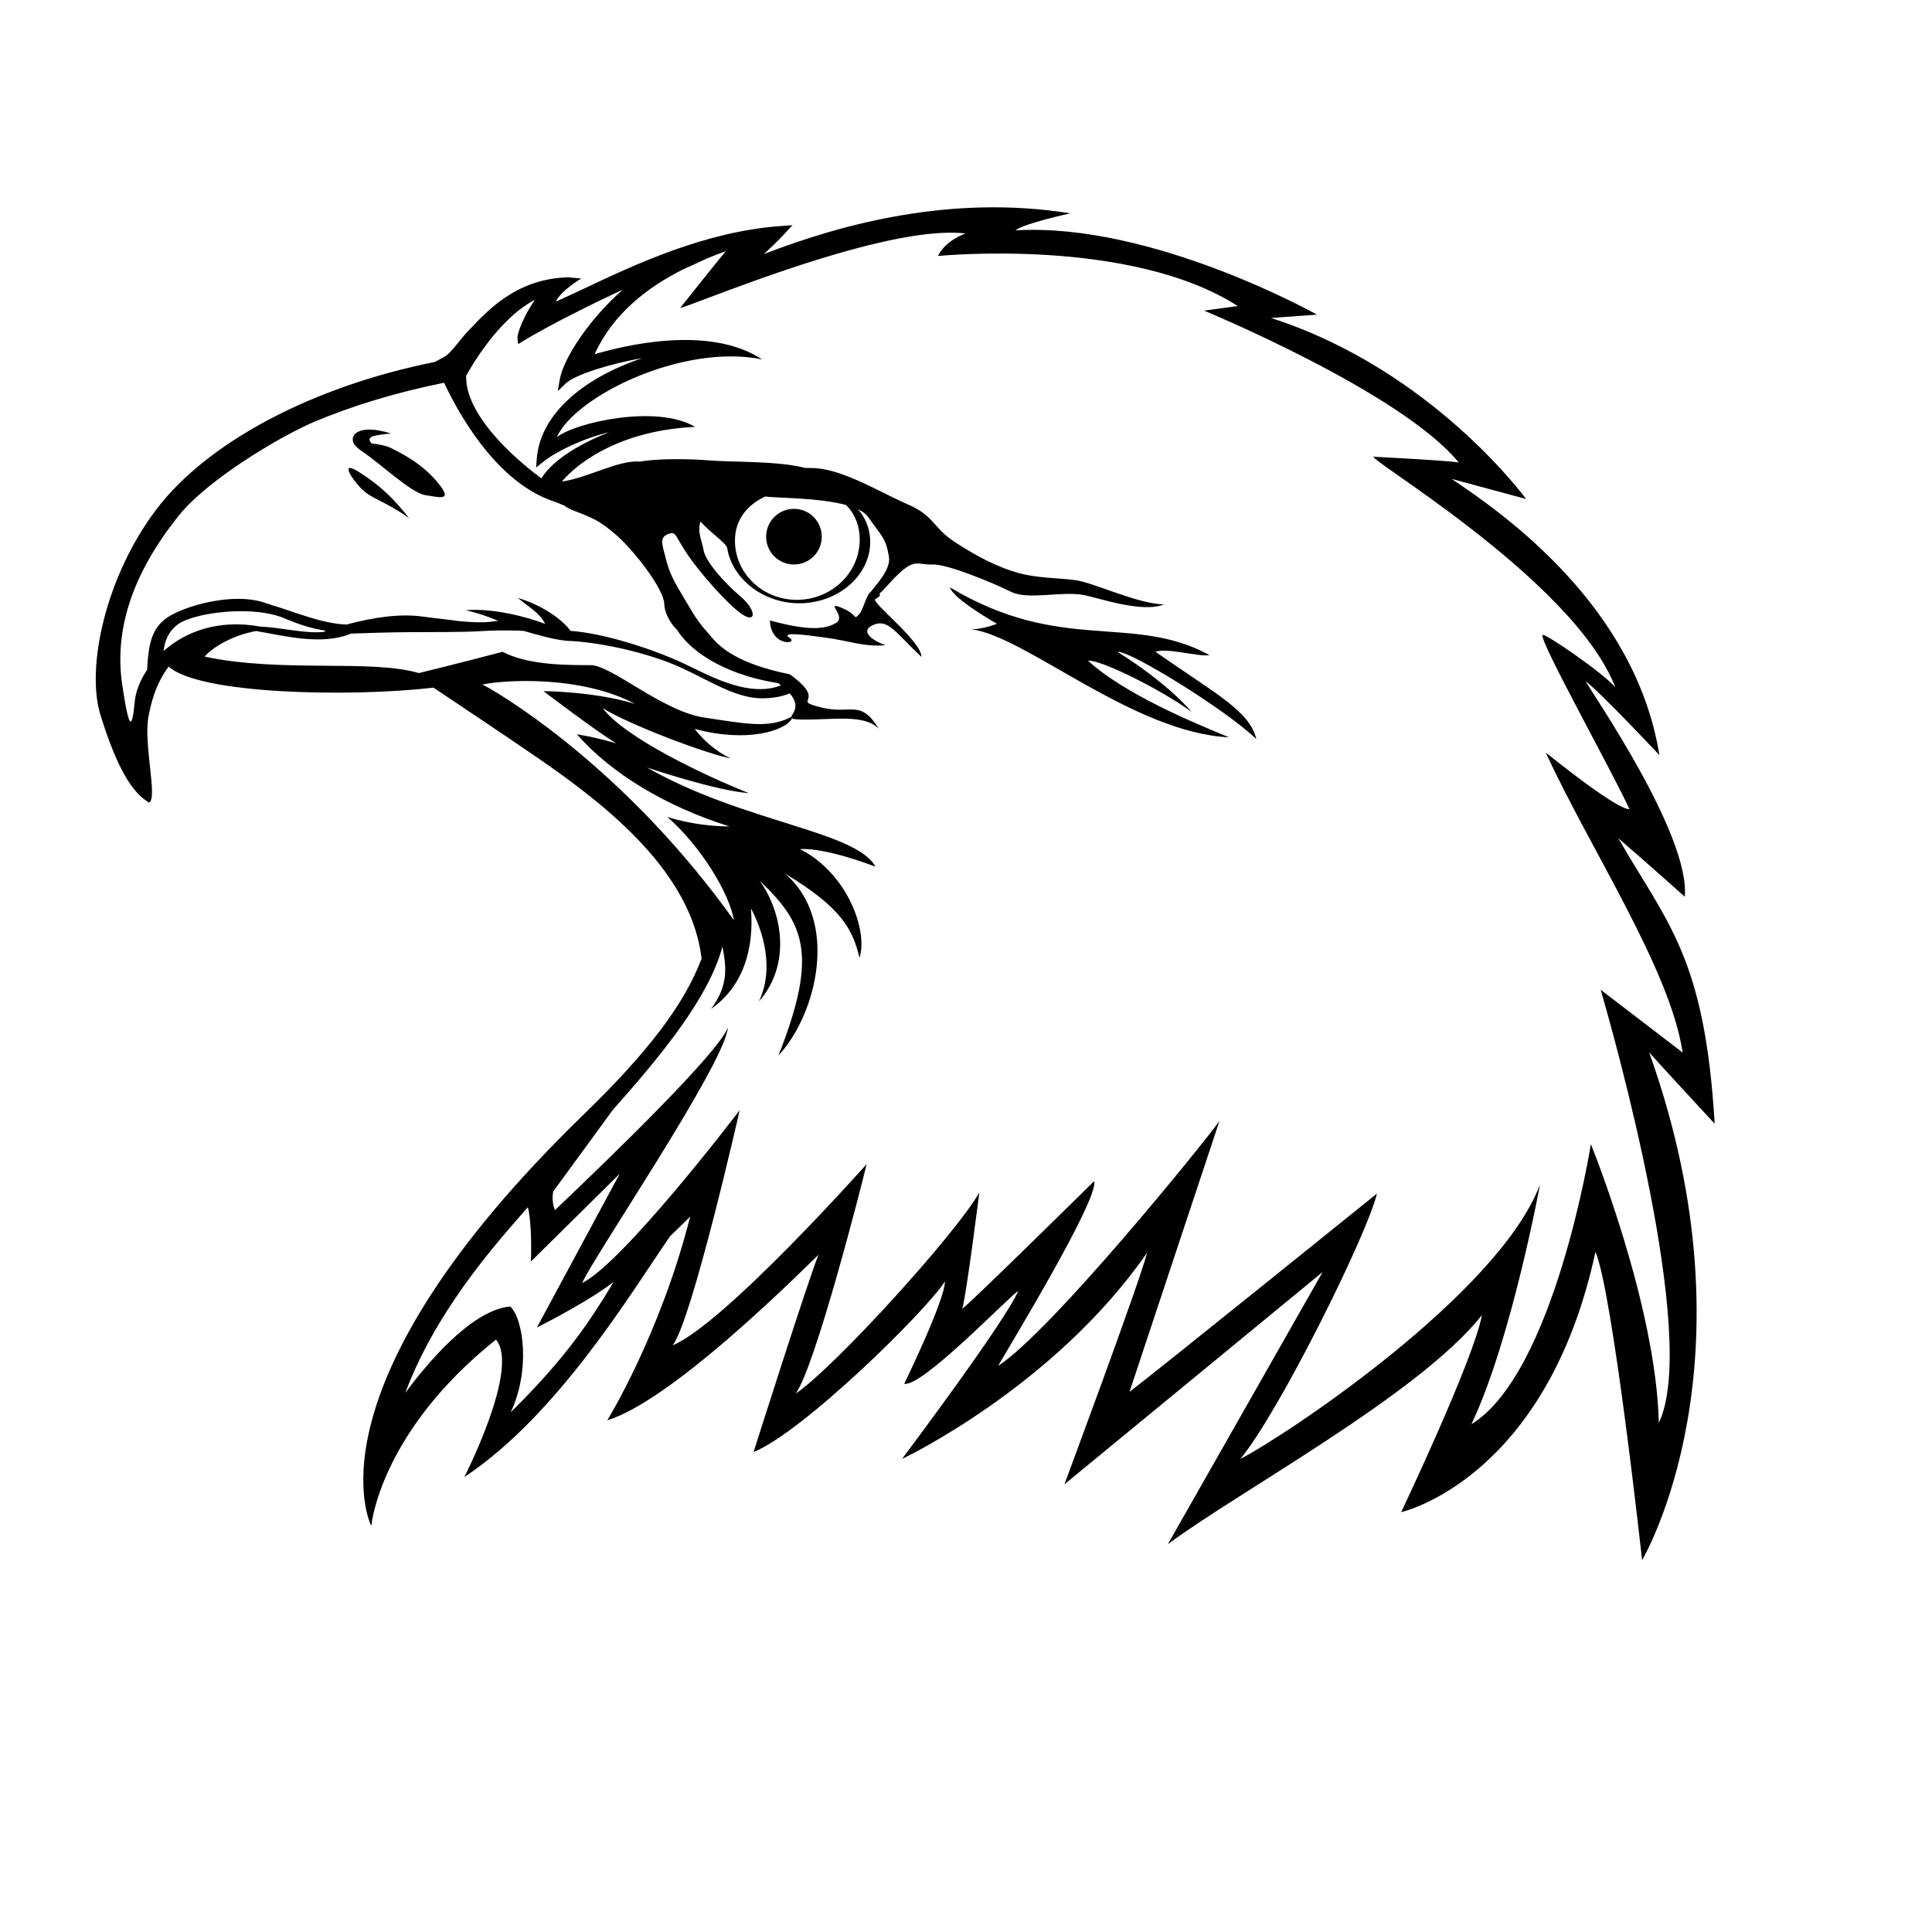 <?xml version="1.0" encoding="utf-8"?>
<!-- Generator: Adobe Illustrator 16.0.0, SVG Export Plug-In . SVG Version: 6.00 Build 0)  -->
<!DOCTYPE svg PUBLIC "-//W3C//DTD SVG 1.1//EN" "http://www.w3.org/Graphics/SVG/1.1/DTD/svg11.dtd">
<svg version="1.1" id="Layer_1" xmlns="http://www.w3.org/2000/svg" xmlns:xlink="http://www.w3.org/1999/xlink" x="0px" y="0px"
	 width="864px" height="864px" viewBox="0 0 864 864" enable-background="new 0 0 864 864" xml:space="preserve">
<g>
	<path d="M162.212,219.12c4.398,4.135,10.751,5.392,20.744,12.611c-6.393-8.082-12.17-14.174-22.432-20.654
		C151.314,205.258,157.812,214.984,162.212,219.12z"/>
	<path d="M766.813,502.546c-4.432-74.66-21.143-89.469-43.064-127.652c13.1,11.268,29.699,26.122,29.699,26.122
		c2.367-27.757-41.318-90.767-44.352-96.363c6.586,4.904,32.998,33.051,32.998,33.051c-10.691-66.308-68.803-107.438-92.928-123.538
		c0.568,0.117,33.289,8.972,33.289,8.972s-41.961-57.772-114.045-80.934l20.537-1.501c0,0-73.58-41.325-134.807-37.687
		c3.545-3.033,24.537-7.611,24.537-7.611c-53.646-8.591-102.727,4.964-137.039,18.207c2.975-2.759,6.396-6.037,8.968-8.814
		l3.789-4.095l-5.565,0.413c-33.715,2.482-64.9,17.213-87.685,27.955c-4.589,2.165-8.817,4.158-12.562,5.802
		c2.017-4.761,11.352-10.32,11.352-10.32l-6.04-0.549c-23.57,0.755-36.407,15.438-45.066,24.606
		c-3.281,3.476-6.558,8.438-9.442,10.542l-1.508,0.838c0,0,0,0.002-0.002,0.002l-3.328,1.852
		c-55.076,11.008-101.961,36.001-124.711,66.072c-22.751,30.073-31.394,70.758-24.948,91.682
		c7.556,24.522,14.51,35.138,21.756,39.294c3.985-1.724-2.518-25.958-0.276-38.275c1.022-5.623,3.088-14.601,9.067-22.532
		c13.688,12.495,81.506,13.732,118.413,9.437c11.218,7.569,28.243,18.782,46.94,31.633c32.633,22.429,68.438,51.693,72.969,89.51
		c-7.677,20.401-23.898,41.748-52.652,69.65c-127.038,123.253-95.066,184.057-95.066,184.057s3.615-41.698,55.752-83.294
		c10.843,12.68-14.153,61.473-14.153,61.473c41.884-27.777,74.664-82.586,92.002-107.683l9.012-8.812
		c-13.455,52.962-37.095,91.123-37.095,91.123c28.174-8.769,80.462-60.388,94.449-74.016c-4.895,12.187-29.021,88.204-29.021,88.204
		c22.012-8.885,76.778-62.682,85.577-76.283c0.035,8.334-18.186,45.738-18.186,45.738c7.871,1.649,45.822-37.974,50.959-41.535
		c-5.201,12.961-51.955,75.16-51.955,75.16s67.777-31.947,109.643-92.27c-3.891,14.667-37.02,103.622-37.02,103.622l115.461-94.938
		l-69.197,121.704c31.904-23.74,112.285-66.921,140.443-102.419c-3.539,19.582-36.107,88.088-36.107,88.088
		s64.883-14.443,86.898-116.406c7.736,18.109,20.842,137.874,20.842,137.874s52.709-88.581,3.154-227.096
		C739.214,472.7,766.813,502.546,766.813,502.546z M239.233,134.074c-4.621,6.494-8.068,14.863-7.797,17.311l0.279,2.507l2.147-1.32
		c10.913-6.701,31.783-17.118,44.639-23.031c-15.278,13.491-26.679,30.884-28.261,40.601l-0.777,4.774l3.469-3.37
		c4.237-4.111,20.604-9.019,34.274-11.396c-28.209,9.602-45.864,26.205-47.18,45.264l-0.256,3.698l2.866-2.354
		c5.645-4.633,17.812-10.611,29.701-13.451c-11.303,4.464-24.748,11.646-30.24,20.635c-6.663-4.903-34.16-26.349-33.636-45.89
		C210.045,165.132,222.658,142.59,239.233,134.074z M65.826,299.488c-3.243,4.826-5.137,9.842-5.562,14.214
		c-1.214,12.463-2.463,13.707-5.608-7.507c-3.116-21.011,1.791-46.374,25.413-75.767c12.632-15.718,44.405-34.882,60.268-41.709
		c17.166-7.25,36.749-13.202,58.253-17.55c9.085,19.279,25.954,45.418,49.021,53.044c1.104,0.365,2.888,1.096,5.011,2.014
		c0.696,0.629,1.72,1.227,3.126,1.784c9.129,3.618,12.141,4.462,20.096,11.49c7.956,7.027,21.175,24.068,21.229,30.675
		c0.027,3.515,2.384,8.313,5.871,11.725h-0.001c4.628,7.534,18.349,19.393,45.066,23.604c0.46,0.331,0.878,0.653,1.287,0.972
		c-11.663,4.634-25.577-0.99-37.792-6.994c-1.9-0.932-3.752-1.84-5.54-2.681c-14.195-6.657-35.83-13.582-50.821-14.676
		c-3.622-5.026-12.385-11.361-23.546-14.738c4.778,4.167,9.546,6.34,12.208,11.633c-7.227-2.854-22.986-7.19-35.598-6.122
		c5.045,1.085,10.197,2.861,14.689,4.792c-0.702,0.037-1.408,0.071-2.078,0.18c-4.223,0.683-9.67,0.482-16.057-0.153
		c-3.262-0.517-10.859-1.301-15.612-1.967c-10.731-1.501-22.698,0.498-34.211,3.552c-11.267-0.378-24.32-6.126-33.312-8.662
		c-0.578-0.344-1.79-0.575-2.196-0.731c-14.92-5.701-38.015,1.459-44.929,6.464C68.507,280.711,66.308,286.807,65.826,299.488z
		 M73.171,291.134c0.539-4.531,2.064-8.791,6.556-12.041c6.914-5.008,33.383-8.812,47.992-2.36l-0.002-0.001
		c5.286,2.213,11.395,4.386,17.952,5.304c-0.41,0.185-0.649,0.366-0.731,0.534c-8.484,0.946-19.139-1.988-28.575-2.366
		C97.459,276.787,82.782,282.603,73.171,291.134z M187.335,301c-21.504-6.304-61.344-0.009-95.833-7.357
		c3.422-4.069,12.441-9.565,23.031-11.446c11.677,1.934,29.255,6.702,42.402,1.145c7.462-0.277,18.405-0.587,25.467-0.626
		c10.742-0.062,24.803,0.023,32.201-0.44c4.206-0.264,12.023-0.567,19.635-0.133c5.539,1.665,13.766,3.937,18.6,4.346l0.007,0.065
		c14.479,0.34,37.578,5.389,52.186,12.237c1.776,0.833,3.615,1.737,5.503,2.665c9.656,4.743,20.01,10.822,30.064,10.822h0.549
		c3.614,0,8.574-0.618,12.018-2.226c5.105,5.899,1.045,9.014,0.725,10.52c-10.042,5.376-20.656,3.059-38.957,0.325
		c-18.701-2.793-41.426-23.423-50.797-23.44c-9.37-0.016-27.812,0.2-39.365-5.965C224.77,291.491,201.981,297.447,187.335,301z
		 M215.737,306.065c4.555-0.819,11.33-1.522,19.641-1.522c9.688,0,31.657,1.113,48.536,10.235
		c-18.299-5.628-40.863-5.699-40.863-5.699s23.698,18.071,32.577,23.358c-10.013-2.96-17.615-4.041-17.615-4.041
		c15.438,17.666,40.048,32.366,68.227,41.191c-15.641-0.06-27.836-4.258-27.836-4.258c14.999,13.036,27.836,34.188,29.789,46.184
		C282.287,347.274,229.993,313.726,215.737,306.065z M228.39,631.599c8.825-18.793,5.761-41.085,0.084-47.034l-0.269-0.281
		l-0.389,0.039c-17.718,1.728-38.563,27.694-46.572,38.58c13.306-35.542,38.392-64.252,52.172-80.024
		c0.938-1.074,1.825-2.09,2.654-3.044c1.862,7.377,1.426,22.178,1.421,22.334l-0.062,2.001l39.712-39.247l-37.038,68.734
		l2.283-1.162c1.017-0.519,21.829-11.153,32.01-19.218C260.989,595.937,248.985,611.146,228.39,631.599z M741.843,636.3
		c-1.27-53.028-30.391-124.623-30.391-124.623s-16.203,102.291-53.434,125.263c17.945-37.819,30.684-107.254,30.684-107.254
		c-18.434,49.167-114.584,112.846-133.992,122.74c17.623-21.361,56.971-100.943,61.055-118.639c0,0-100.771,81.288-110.637,88.649
		c2.354-7.213,40.229-121.141,40.229-121.141c-6.527,9.31-75.416,94.351-99.008,109.545c3.234-5.776,45.52-75.147,42.945-82.609
		c0,0-56.592,55.794-58.939,57.019c2.012-7.466,7.598-51.981,7.598-51.981c-9.771,17.653-64.566,78.07-82.105,89.971
		c8.83-12.432,29.095-91.694,31.723-102.641c0,0-63.577,71.449-86.769,81.046c8.629-10.884,29.989-105.162,29.989-105.162
		c-2.802,3.733-52.15,68.106-70.443,77.315c4.281-10.582,63.688-97.727,65.188-114.302c-4.213,11.085-49.402,55.123-77.323,81.648
		c-0.982-2.238-1.404-4.974-0.812-8.301l26.704-36.559c22.597-25.359,43.079-50.703,48.98-72.985
		c1.56,8.49,3.097,16.891-5.068,27.846c14.56-10.077,19.31-27.387,17.795-44.89c0,0,12.927,22.026,3.595,41.569
		c15.055-17.099,9.934-40.904,0.228-54.027c19.878,18.858,26.576,32.608,8.479,78.258c17.146-18.383,27.476-60.424,2.88-81.439
		c25.581,15.421,30.288,25.062,33.385,37.71c3.895-12.101-5.48-37.919-26.609-48.586c0,0,9.093-1.396,33.743,7.83
		c-8.828-16.046-59.018-19.697-102.203-44.345c0,0,30.376,10.324,45.632,11.485c-19.401-7.689-55.375-24.682-65.441-38.041
		c11.657,7.351,47.399,20.861,57.481,22.473c-1.985-0.656-9.475-4.417-16.347-13.192c23.901,6.477,40.855,0.666,43.568-4.694
		c0.553,0.337,1.884,0.499,4.606,0.537c13.925,0.188,27.802-2.593,34.266,4.196c-8.332-13.515-12.383-6.371-25.434-9.529
		c-15.11-3.654,3.391-2.015-14.439-14.897c-22.195-4.548-30.941-11.271-35.922-17.761c-4.361-4.844-5.9-7.002-9.973-13.956
		c-5.324-9.093-7.461-11.998-9.479-19.754c-1.894-7.283-3.16-10.104,1.813-11.547c2.771-0.803,2.643,1.884,8.108,9.86
		c5.465,7.977,17.266,21.393,23.646,25.971c6.788,4.871,7.23-1.359-0.298-7.688c-7.527-6.332-15.695-15.831-16.488-20.763
		c-0.712-4.405-2.873-7.748-1.346-12.774c3.004,3.872,11.584,9.761,11.92,11.859c2.395,14.979,18.218,26.131,35.287,24.656
		c17.069-1.474,29.874-14.588,28.604-29.291c-0.419-4.856-2.339-9.085-5.306-12.599c1.99,0.96,3.558,2.102,4.517,3.476
		c6.289,9.008,7.779,9.246,9.234,17.569c0.996,5.687-5.315,12.177-8.005,15.714c-2.302,1.657-3.43,8.435-5.532,10.44
		c-2.545,2.423,0,0-7.716-3.191c-7.714-3.19,2.543,3.913-2.44,6.823c-4.983,2.911-12.368,3.55-29.5-1.133
		c0.325,11.991,12.954,10.553,8.864,7.851c-4.092-2.702,4.532-1.743,15.686-0.229c11.151,1.519,17.454,4.278,27.027,3.452
		c-7.123-2.693-11.329-6.738-4.932-9.247c6.397-2.505,10,4.124,21.088,14.461c0.23-6.907-22.986-24.729-20.605-25.862
		c1.595-0.763,2.474-1.626,1.832-2.459c2.611-2.137,5.294-5.944,9.605-9.737c6.484-5.704,7.611-3.054,14.207-3.257
		c6.598-0.203,26.266,7.89,35.064,12.226c7.746,3.817,22.859-0.519,32.828,1.493c6.828,1.376,26.047,8.113,35.619,4.099
		c-11.385,0.002-31.371-9.659-39.549-10.788c-8.18-1.13-16.77-0.779-25.807-3.294c-9.031-2.515-18.064-7.139-28.273-13.784
		c-9.607-6.256-9.367-11.846-20.807-16.737c-11.447-4.889-28.252-15.357-41.27-16.271c-1.723-0.121-3.345-0.152-4.888-0.123
		c-11.794-3.177-32.948-2.543-42.568-3.353c-9.62-0.812-23.659-0.869-31.252,0.522c-9.423-0.871-23.388,7.322-34.949,8.916
		c8.74-10.224,28.563-23.07,59.616-24.436c-17.139-10.21-53.548-1.983-61.88,4.613c8.25-18.347,56.302-42.027,91.828-34.812
		c-24.003-15.779-62.737-5.911-74.914-2.285c8.315-18.288,23.768-29.919,39.14-37.746c0.198-0.027,10.87-4.987,10.87-4.987
		c2.976-1.229,5.879-2.339,8.653-3.343c-2.799,3.245-20.413,25.41-20.413,25.41c1.821-0.429,8.361-2.966,17.717-6.471l5.042-1.878
		c29.327-10.864,79.016-28.044,104.881-25.002c-9.846,3.753-12.34,10.063-12.34,10.063c0.816-0.042,85.957-8.504,134.09,22.397
		l-15.074,2.037c0,0,88.324,36.507,113.895,67.946c-3.338-0.816-37.33-2.561-37.33-2.561c-10.59-2.96,88.348,53.759,107.369,103.144
		c-4.783-5.995-31.473-24.397-32.521-23.457c-1.992,1.791,30.74,60.256,38.891,78.014c-0.408-0.803-1.059,3.674-37.469-25.417
		c19.391,42.414,55.686,96.916,61.193,134.136l-36.666-28.088C721.458,462.009,760.058,598.359,741.843,636.3z M342.218,222.054
		c5.427,0.708,23.996,0.492,36.143,3.784c3.352,3.293,5.532,7.723,6.014,13.282c1.271,14.704-10.149,27.697-25.508,29.023
		c-15.355,1.328-28.836-9.512-30.107-24.215C327.864,233.561,333.463,226.055,342.218,222.054z"/>
	<path d="M160.147,200.463h0.002c0.372,0.383,0.913,0.819,1.667,1.316c8.475,5.604,21.812,18.597,28.518,19.671
		c6.706,1.073,11.777,2.475,6.212-4.67c-7.646-9.812-17.774-14.354-21.816-16.483c-1.588-0.837-5.227-1.649-8.549-1.992
		c-3.086-3.292,1.873-3.732,8.68-4.449C158.431,188.662,154.568,196.315,160.147,200.463z"/>
	<circle cx="355.057" cy="240.001" r="12.445"/>
	<path d="M516.745,291.491c5.344-1.931,18.668,2.271,24.197,1.492c-34.695-18.883-66.166-0.421-116.146-30.327
		c1.57,5.347,21.053,16.29,21.053,16.29s-5.84,2.39-11.344,2.499c24.143,3.055,72.336,46.283,115.125,48.28
		c-15.307-6.272-46.885-19.36-63.082-34.286c5.473-0.475,31.799,12.374,46.299,22.877c0,0-9.785-12.171-33.119-26.825
		c5.074-0.806,48.068,25.534,62.092,39.016C558.892,317.902,543.341,310.135,516.745,291.491z"/>
</g>
</svg>
